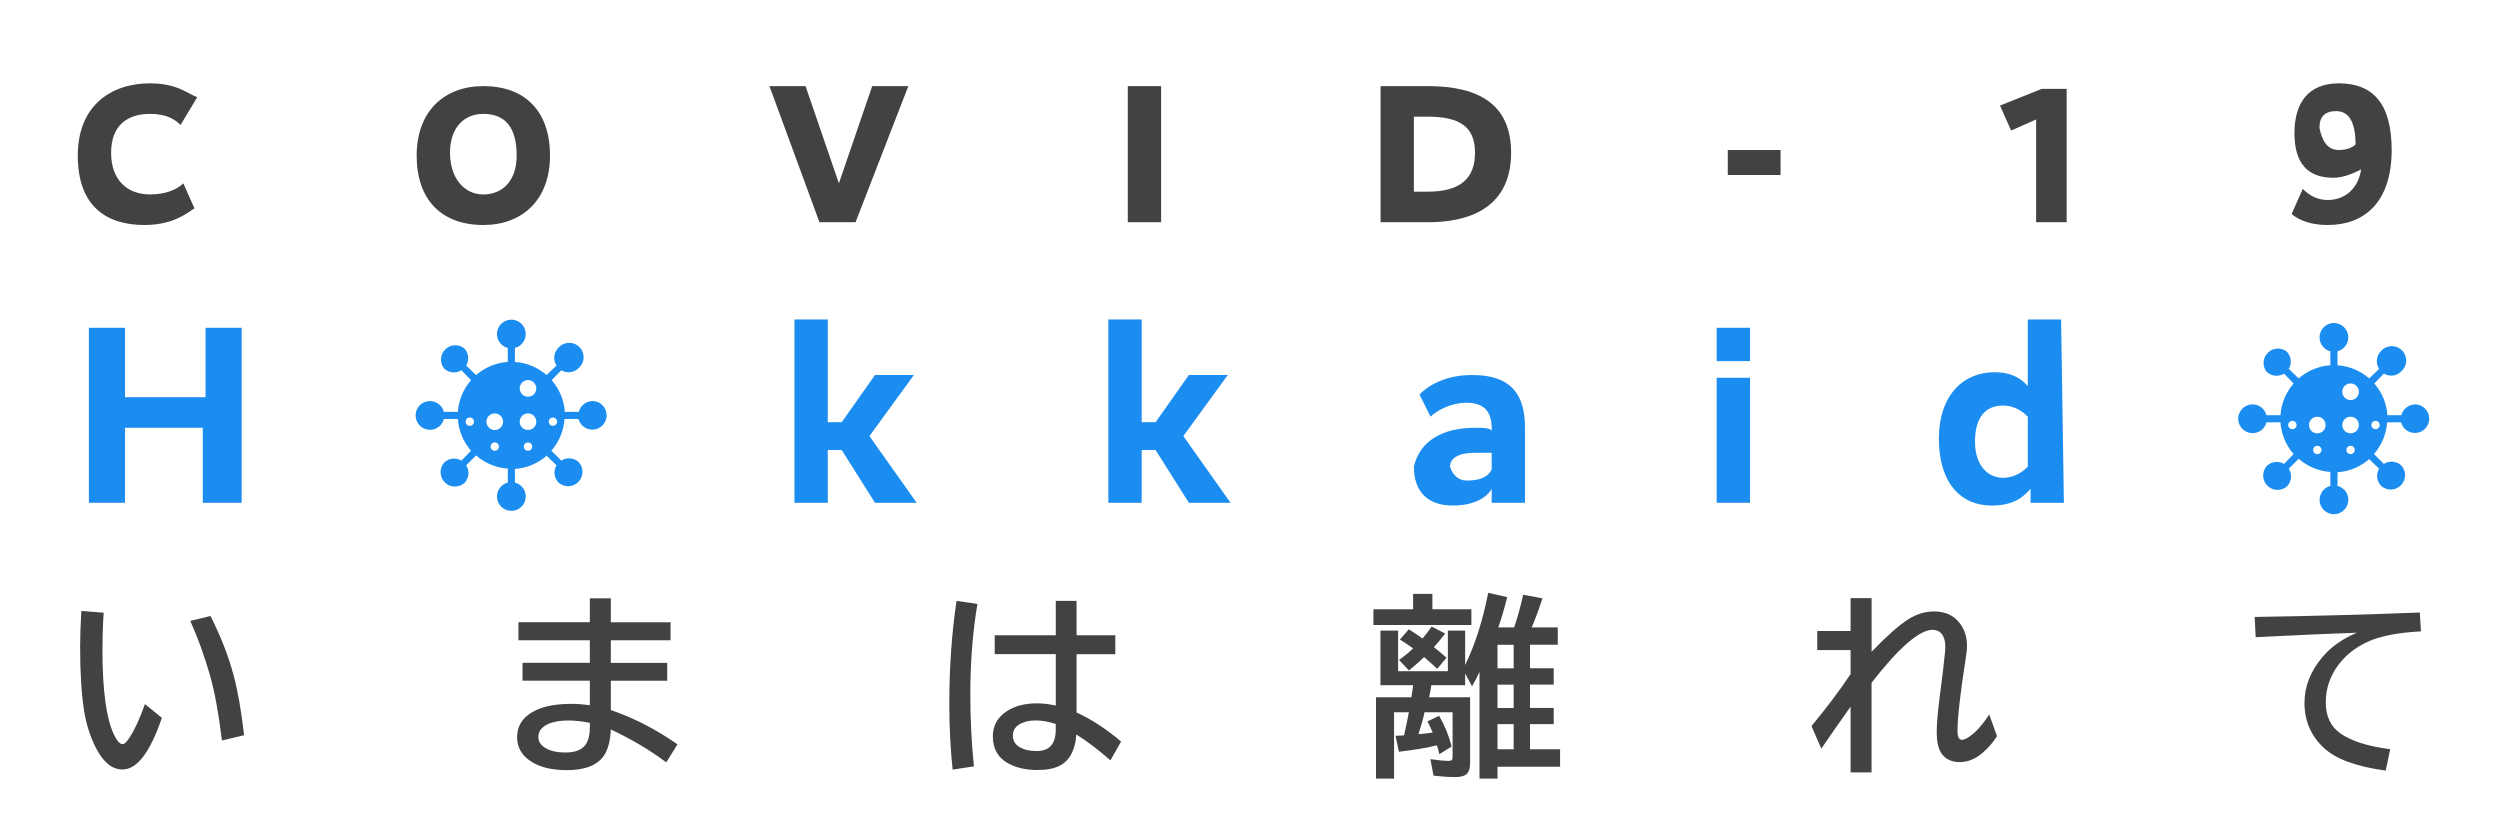 <?xml version="1.0" encoding="utf-8"?>
<!-- Generator: Adobe Illustrator 24.1.1, SVG Export Plug-In . SVG Version: 6.00 Build 0)  -->
<svg version="1.1" id="レイヤー_1" xmlns="http://www.w3.org/2000/svg" xmlns:xlink="http://www.w3.org/1999/xlink" x="0px"
	 y="0px" viewBox="0 0 90 30" style="enable-background:new 0 0 90 30;" xml:space="preserve">
<style type="text/css">
	.st0{display:none;}
	.st1{display:inline;fill:#008246;}
	.st2{fill:#424242;}
	.st3{fill:#1C8DF0;}
</style>
<g id="XMLID_68_" class="st0">
	<rect id="XMLID_70_" x="35.4" y="-6" class="st1" width="12" height="41.9"/>
	<rect id="XMLID_69_" x="-3.4" y="-6" class="st1" width="6" height="41.9"/>
</g>
<path class="st2" d="M5.4,3c1,0,1.4,0.4,1.7,0.5l-0.6,1C6.3,4.3,6,4.1,5.4,4.1C4.6,4.1,4,4.5,4,5.5S4.6,7,5.4,7c0.6,0,1-0.2,1.2-0.4
	L7,7.5C6.7,7.7,6.2,8.1,5.2,8.1c-1.4,0-2.4-0.7-2.4-2.5C2.8,3.8,4,3,5.4,3z"/>
<path class="st2" d="M17.4,8.1c-1.5,0-2.4-0.9-2.4-2.5s1-2.5,2.4-2.5c1.5,0,2.4,0.9,2.4,2.5S18.8,8.1,17.4,8.1z M17.4,4.1
	c-0.7,0-1.2,0.5-1.2,1.4S16.7,7,17.4,7s1.2-0.5,1.2-1.4C18.6,4.6,18.2,4.1,17.4,4.1z"/>
<path class="st2" d="M30.8,8h-1.3l-1.8-4.9H29l1.2,3.5l0,0l1.2-3.5h1.3L30.8,8z"/>
<path class="st2" d="M41.8,8h-1.2V3.1h1.2V8z"/>
<path class="st2" d="M51.4,8h-1.7V3.1h1.7c1.9,0,3,0.7,3,2.4C54.4,7.1,53.4,8,51.4,8z M51.4,4.2h-0.5v2.7h0.5c1.2,0,1.7-0.5,1.7-1.4
	C53.1,4.6,52.6,4.2,51.4,4.2z"/>
<path class="st2" d="M64.1,6.3h-1.9V5.4h1.9V6.3z"/>
<path class="st2" d="M74.5,8h-1.2V4.3l-0.9,0.4L72,3.8l1.5-0.6h0.9V8H74.5z"/>
<path class="st2" d="M83.8,8.1c-0.8,0-1.2-0.3-1.3-0.4l0.4-0.9c0.1,0.1,0.4,0.4,0.9,0.4c0.6,0,1.1-0.4,1.2-1.1
	c-0.2,0.1-0.6,0.3-1,0.3c-0.9,0-1.4-0.5-1.4-1.6S83.1,3,84.2,3c1.2,0,1.9,0.7,1.9,2.4C86.1,7.3,85.1,8.1,83.8,8.1z M84.2,5.4
	c0.3,0,0.5-0.1,0.6-0.2c0-0.9-0.3-1.2-0.7-1.2c-0.4,0-0.6,0.2-0.6,0.6C83.6,5.1,83.8,5.4,84.2,5.4z"/>
<path class="st3" d="M8.6,18.1H7.3v-2.7H4.5v2.7H3.2v-6.3h1.3v2.5h2.9v-2.5h1.3v6.3H8.6z"/>
<path class="st3" d="M31.5,18.1l-1.2-1.9h-0.5v1.9h-1.2v-6.6h1.2v3.7h0.5l1.2-1.7h1.4l-1.6,2.2l1.7,2.4H31.5z"/>
<path class="st3" d="M42.8,18.1l-1.2-1.9h-0.5v1.9h-1.2v-6.6h1.2v3.7h0.5l1.2-1.7h1.4l-1.6,2.2l1.7,2.4H42.8z"/>
<path class="st3" d="M53.1,15.4c0.3,0,0.5,0,0.6,0.1v-0.1c0-0.6-0.3-0.9-0.9-0.9c-0.6,0-1.1,0.3-1.3,0.5l-0.4-0.8
	c0.3-0.3,0.9-0.7,1.9-0.7c1.4,0,1.9,0.7,1.9,1.9v2.7h-1.2v-0.5l0,0c-0.1,0.2-0.5,0.6-1.4,0.6s-1.4-0.5-1.4-1.4
	C51.1,15.9,51.9,15.4,53.1,15.4z M52.8,17.3c0.6,0,0.8-0.2,0.9-0.4v-0.6c-0.1,0-0.3,0-0.6,0c-0.6,0-0.9,0.2-0.9,0.5
	C52.3,17.1,52.5,17.3,52.8,17.3z"/>
<path class="st3" d="M63,13h-1.2v-1.2H63V13z M63,18.1h-1.2v-4.5H63V18.1z"/>
<path class="st3" d="M74.3,18.1h-1.2v-0.5l0,0c-0.2,0.2-0.5,0.6-1.4,0.6c-1.1,0-1.9-0.8-1.9-2.4s0.9-2.4,2-2.4
	c0.8,0,1.1,0.4,1.2,0.5l0,0v-2.4h1.2L74.3,18.1L74.3,18.1z M72.1,17.2c0.5,0,0.8-0.3,0.9-0.4V15c-0.1-0.1-0.4-0.4-0.9-0.4
	c-0.6,0-1,0.4-1,1.3C71.1,16.8,71.6,17.2,72.1,17.2z"/>
<path class="st3" d="M21.334,14.438c-0.235,0.002-0.439,0.162-0.497,0.389h-0.503c-0.028-0.422-0.195-0.823-0.473-1.141l0.344-0.356
	c0.202,0.121,0.46,0.089,0.626-0.078c0.217-0.187,0.241-0.514,0.054-0.731c-0.187-0.217-0.514-0.241-0.731-0.054
	c-0.019,0.017-0.037,0.035-0.054,0.054c-0.169,0.171-0.196,0.436-0.066,0.638l-0.356,0.344c-0.318-0.278-0.719-0.445-1.141-0.473
	v-0.503c0.277-0.071,0.444-0.353,0.373-0.63c-0.071-0.277-0.353-0.444-0.63-0.373s-0.444,0.353-0.373,0.63
	c0.047,0.183,0.19,0.326,0.373,0.373v0.503c-0.422,0.028-0.823,0.195-1.141,0.473l-0.356-0.344c0.121-0.202,0.089-0.46-0.078-0.626
	c-0.228-0.172-0.553-0.127-0.725,0.102c-0.137,0.182-0.139,0.433-0.005,0.617c0.168,0.173,0.433,0.205,0.638,0.078l0.344,0.356
	c-0.278,0.318-0.445,0.719-0.473,1.141h-0.503c-0.071-0.277-0.353-0.444-0.63-0.373c-0.277,0.071-0.444,0.353-0.373,0.63
	c0.071,0.277,0.353,0.444,0.63,0.373c0.183-0.047,0.326-0.19,0.373-0.373h0.503c0.028,0.422,0.195,0.823,0.473,1.141l-0.344,0.356
	c-0.202-0.121-0.46-0.089-0.626,0.078c-0.187,0.217-0.163,0.544,0.054,0.731c0.194,0.168,0.482,0.168,0.677,0
	c0.169-0.171,0.196-0.436,0.066-0.638l0.356-0.356c0.318,0.278,0.719,0.445,1.141,0.473v0.503c-0.277,0.071-0.444,0.353-0.373,0.63
	c0.071,0.277,0.353,0.444,0.63,0.373c0.277-0.071,0.444-0.353,0.373-0.63c-0.047-0.183-0.19-0.326-0.373-0.373v-0.491
	c0.422-0.028,0.823-0.195,1.141-0.473l0.356,0.344c-0.121,0.202-0.089,0.46,0.078,0.626c0.217,0.187,0.544,0.163,0.731-0.054
	c0.168-0.194,0.168-0.482,0-0.677c-0.171-0.169-0.436-0.196-0.638-0.066l-0.356-0.356c0.278-0.318,0.445-0.719,0.473-1.141h0.503
	c0.073,0.275,0.355,0.439,0.63,0.366c0.275-0.073,0.439-0.355,0.366-0.63c-0.06-0.226-0.265-0.384-0.499-0.383H21.334z
	 M16.763,15.181c0-0.083,0.067-0.15,0.15-0.15s0.15,0.067,0.15,0.15s-0.067,0.15-0.15,0.15S16.763,15.263,16.763,15.181z
	 M17.811,16.228c-0.083,0-0.15-0.067-0.15-0.15c0-0.083,0.067-0.15,0.15-0.15s0.15,0.067,0.15,0.15
	C17.96,16.161,17.893,16.228,17.811,16.228z M17.811,15.48c-0.165,0-0.299-0.134-0.299-0.299c0-0.165,0.134-0.299,0.299-0.299
	s0.299,0.134,0.299,0.299C18.11,15.346,17.976,15.48,17.811,15.48z M19.008,16.228c-0.083,0-0.15-0.067-0.15-0.15
	c0-0.083,0.067-0.15,0.15-0.15s0.15,0.067,0.15,0.15C19.158,16.161,19.091,16.228,19.008,16.228z M19.008,15.48
	c-0.165,0-0.299-0.134-0.299-0.299c0-0.165,0.134-0.299,0.299-0.299s0.299,0.134,0.299,0.299
	C19.308,15.346,19.174,15.48,19.008,15.48z M19.008,14.282c-0.165,0-0.299-0.134-0.299-0.299c0-0.165,0.134-0.299,0.299-0.299
	s0.299,0.134,0.299,0.299C19.308,14.148,19.174,14.282,19.008,14.282z M19.906,15.33c-0.083,0-0.15-0.067-0.15-0.15
	s0.067-0.15,0.15-0.15s0.15,0.067,0.15,0.15S19.989,15.33,19.906,15.33z"/>
<path class="st3" d="M86.947,14.558c-0.235,0.002-0.439,0.162-0.497,0.389h-0.503c-0.028-0.422-0.195-0.823-0.473-1.141l0.344-0.356
	c0.202,0.121,0.46,0.089,0.626-0.078c0.217-0.187,0.241-0.514,0.054-0.731s-0.514-0.241-0.731-0.054
	c-0.019,0.017-0.037,0.035-0.054,0.054c-0.169,0.171-0.196,0.436-0.066,0.638l-0.356,0.344c-0.318-0.278-0.719-0.445-1.141-0.473
	v-0.503c0.277-0.071,0.444-0.353,0.373-0.63c-0.071-0.277-0.353-0.444-0.63-0.373c-0.277,0.071-0.444,0.353-0.373,0.63
	c0.047,0.183,0.19,0.326,0.373,0.373v0.503c-0.422,0.028-0.823,0.195-1.141,0.473l-0.356-0.344c0.121-0.202,0.089-0.46-0.078-0.626
	c-0.228-0.172-0.553-0.127-0.725,0.102c-0.137,0.182-0.139,0.433-0.005,0.617c0.168,0.173,0.433,0.205,0.638,0.078l0.344,0.356
	c-0.278,0.318-0.445,0.719-0.473,1.141h-0.503c-0.071-0.277-0.353-0.444-0.63-0.373c-0.277,0.071-0.444,0.353-0.373,0.63
	c0.071,0.277,0.353,0.444,0.63,0.373c0.183-0.047,0.326-0.19,0.373-0.373h0.503c0.028,0.422,0.195,0.823,0.473,1.141l-0.344,0.356
	c-0.202-0.121-0.46-0.089-0.626,0.078c-0.187,0.217-0.163,0.544,0.054,0.731c0.194,0.168,0.482,0.168,0.677,0
	c0.169-0.171,0.196-0.436,0.066-0.638l0.356-0.356c0.318,0.278,0.719,0.445,1.141,0.473v0.503c-0.277,0.071-0.444,0.353-0.373,0.63
	c0.071,0.277,0.353,0.444,0.63,0.373c0.277-0.071,0.444-0.353,0.373-0.63c-0.047-0.183-0.19-0.326-0.373-0.373v-0.491
	c0.422-0.028,0.823-0.195,1.141-0.473l0.356,0.344c-0.121,0.202-0.089,0.46,0.078,0.626c0.217,0.187,0.544,0.163,0.731-0.054
	c0.168-0.194,0.168-0.482,0-0.677c-0.171-0.169-0.436-0.196-0.638-0.066l-0.356-0.356c0.278-0.318,0.445-0.719,0.473-1.141h0.503
	c0.073,0.275,0.355,0.439,0.63,0.366c0.275-0.073,0.439-0.355,0.366-0.63c-0.06-0.226-0.265-0.384-0.499-0.383H86.947z M82.376,15.3
	c0-0.083,0.067-0.15,0.15-0.15c0.083,0,0.15,0.067,0.15,0.15s-0.067,0.15-0.15,0.15C82.443,15.45,82.376,15.383,82.376,15.3z
	 M83.423,16.348c-0.083,0-0.15-0.067-0.15-0.15s0.067-0.15,0.15-0.15s0.15,0.067,0.15,0.15S83.506,16.348,83.423,16.348z
	 M83.423,15.6c-0.165,0-0.299-0.134-0.299-0.299s0.134-0.299,0.299-0.299c0.165,0,0.299,0.134,0.299,0.299S83.589,15.6,83.423,15.6z
	 M84.621,16.348c-0.083,0-0.15-0.067-0.15-0.15s0.067-0.15,0.15-0.15s0.15,0.067,0.15,0.15S84.704,16.348,84.621,16.348z
	 M84.621,15.6c-0.165,0-0.299-0.134-0.299-0.299s0.134-0.299,0.299-0.299c0.165,0,0.299,0.134,0.299,0.299S84.786,15.6,84.621,15.6z
	 M84.621,14.402c-0.165,0-0.299-0.134-0.299-0.299c0-0.165,0.134-0.299,0.299-0.299c0.165,0,0.299,0.134,0.299,0.299
	C84.92,14.268,84.786,14.402,84.621,14.402z M85.519,15.45c-0.083,0-0.15-0.067-0.15-0.15s0.067-0.15,0.15-0.15
	s0.15,0.067,0.15,0.15S85.602,15.45,85.519,15.45z"/>
<g>
	<path class="st2" d="M5.827,25.843c-0.421,1.24-0.895,1.859-1.418,1.859c-0.374,0-0.694-0.262-0.96-0.785
		c-0.205-0.406-0.346-0.853-0.424-1.34c-0.093-0.593-0.14-1.354-0.14-2.283c0-0.404,0.015-0.837,0.044-1.299l0.803,0.061
		c-0.03,0.463-0.044,0.902-0.044,1.32c0,1.463,0.137,2.482,0.41,3.059c0.112,0.237,0.216,0.355,0.314,0.355
		c0.064,0,0.144-0.073,0.239-0.219c0.196-0.296,0.385-0.704,0.567-1.224L5.827,25.843z M7.99,26.657
		c-0.116-0.962-0.259-1.739-0.427-2.332c-0.205-0.717-0.443-1.375-0.714-1.972l0.728-0.178c0.376,0.745,0.655,1.463,0.837,2.153
		c0.15,0.561,0.274,1.273,0.373,2.14L7.99,26.657z"/>
	<path class="st2" d="M21.235,21.54h0.755v0.861h2.15v0.649h-2.15v0.813h2.03v0.643h-2.03v1.057
		c0.811,0.273,1.611,0.685,2.399,1.233l-0.403,0.649c-0.597-0.446-1.262-0.841-1.996-1.183c-0.018,0.39-0.093,0.691-0.226,0.905
		c-0.23,0.372-0.684,0.558-1.36,0.558c-0.522,0-0.941-0.098-1.258-0.294c-0.353-0.219-0.53-0.515-0.53-0.889
		c0-0.446,0.238-0.777,0.714-0.991c0.319-0.142,0.734-0.212,1.244-0.212c0.201,0,0.42,0.016,0.66,0.048v-0.882h-2.423v-0.643h2.423
		v-0.813h-2.57v-0.649h2.57V21.54z M21.235,26.024c-0.271-0.057-0.531-0.086-0.779-0.086c-0.303,0-0.549,0.045-0.738,0.134
		c-0.226,0.107-0.338,0.26-0.338,0.458c0,0.166,0.088,0.301,0.263,0.403c0.178,0.104,0.415,0.157,0.711,0.157
		c0.351,0,0.592-0.094,0.725-0.28c0.105-0.146,0.157-0.363,0.157-0.653V26.024z"/>
	<path class="st2" d="M34.295,27.706c-0.08-0.752-0.12-1.543-0.12-2.372c0-1.294,0.086-2.528,0.26-3.702l0.752,0.109
		c-0.171,1.012-0.256,2.105-0.256,3.281c0,0.864,0.043,1.72,0.13,2.567L34.295,27.706z M38.007,21.632h0.749v1.238h1.395v0.68
		h-1.395v2.099c0.54,0.248,1.074,0.597,1.603,1.046l-0.383,0.677c-0.447-0.39-0.855-0.699-1.227-0.93
		c-0.041,0.559-0.239,0.932-0.595,1.121c-0.198,0.104-0.469,0.157-0.813,0.157c-0.374,0-0.698-0.067-0.974-0.201
		c-0.417-0.203-0.625-0.541-0.625-1.012c0-0.372,0.158-0.667,0.475-0.886c0.29-0.2,0.661-0.301,1.114-0.301
		c0.208,0,0.433,0.026,0.677,0.079v-1.85h-2.198v-0.68h2.198V21.632z M38.007,26.062c-0.267-0.084-0.503-0.126-0.711-0.126
		c-0.198,0-0.367,0.03-0.506,0.093c-0.219,0.093-0.328,0.246-0.328,0.457c0,0.174,0.08,0.31,0.239,0.407
		c0.155,0.096,0.362,0.144,0.622,0.144c0.456,0,0.684-0.256,0.684-0.77V26.062z"/>
	<path class="st2" d="M51.566,21.933h1.404v0.568h-3.527v-0.568h1.429V21.38h0.694V21.933z M51.576,26.373l-0.018-0.044
		c-0.065-0.158-0.123-0.277-0.17-0.359l0.42-0.201c0.205,0.353,0.355,0.722,0.451,1.107l-0.444,0.273
		c-0.019-0.104-0.048-0.209-0.089-0.318c-0.316,0.084-0.772,0.162-1.367,0.232l-0.119-0.574c0.061-0.002,0.135-0.006,0.222-0.01
		l0.085-0.008c0.071-0.31,0.128-0.586,0.172-0.83h-0.533v2.389h-0.65v-2.929h1.275c0.016-0.101,0.037-0.245,0.064-0.435h-1.179
		v-1.965h0.636v1.463h1.791v-1.463h0.622v1.24c0.355-0.727,0.632-1.594,0.831-2.601l0.684,0.157
		c-0.112,0.439-0.219,0.803-0.322,1.09h0.571c0.128-0.373,0.235-0.766,0.325-1.176l0.693,0.127
		c-0.116,0.371-0.245,0.721-0.387,1.049h0.94v0.623H55.08v0.848h0.854v0.588H55.08v0.84h0.854v0.582H55.08v0.905h1.083v0.629H53.91
		v0.427h-0.648v-3.842c-0.076,0.169-0.164,0.342-0.268,0.52l-0.249-0.461v0.42h-1.217c-0.017,0.119-0.042,0.264-0.079,0.435h1.474
		v2.368c0,0.203-0.048,0.341-0.144,0.414c-0.082,0.062-0.22,0.092-0.414,0.092c-0.191,0-0.443-0.017-0.758-0.051l-0.113-0.595
		c0.28,0.041,0.498,0.062,0.652,0.062c0.068,0,0.111-0.015,0.127-0.045c0.014-0.022,0.021-0.061,0.021-0.115v-1.59h-1.012
		c-0.038,0.198-0.11,0.461-0.216,0.789C51.203,26.42,51.373,26.4,51.576,26.373z M50.872,23.341
		c-0.183-0.129-0.341-0.235-0.476-0.317l0.322-0.369c0.229,0.148,0.394,0.259,0.492,0.331c0.104-0.12,0.215-0.264,0.331-0.43
		l0.485,0.252c-0.139,0.181-0.274,0.344-0.406,0.489c0.159,0.125,0.311,0.252,0.454,0.38l-0.335,0.402
		c-0.162-0.152-0.318-0.293-0.472-0.424c-0.146,0.142-0.327,0.303-0.544,0.482l-0.358-0.379
		C50.558,23.622,50.727,23.482,50.872,23.341z M54.492,23.212H53.91v0.848h0.582V23.212z M54.492,24.647H53.91v0.84h0.582V24.647z
		 M54.492,26.069H53.91v0.905h0.582V26.069z"/>
	<path class="st2" d="M66.622,21.533h0.755v1.931c0.543-0.563,0.977-0.948,1.303-1.158c0.303-0.196,0.617-0.294,0.943-0.294
		c0.328,0,0.592,0.093,0.793,0.276c0.264,0.246,0.396,0.569,0.396,0.968c0,0.104-0.014,0.244-0.041,0.417
		c-0.201,1.273-0.301,2.155-0.301,2.646c0,0.21,0.054,0.314,0.16,0.314c0.068,0,0.158-0.039,0.271-0.116
		c0.235-0.162,0.472-0.428,0.711-0.797l0.28,0.783c-0.146,0.232-0.327,0.438-0.543,0.619c-0.251,0.209-0.52,0.314-0.804,0.314
		c-0.271,0-0.481-0.095-0.632-0.284c-0.128-0.162-0.191-0.432-0.191-0.81c0-0.287,0.037-0.72,0.112-1.296
		c0.096-0.725,0.159-1.263,0.191-1.613c0.005-0.057,0.007-0.104,0.007-0.144c0-0.2-0.042-0.354-0.127-0.461
		c-0.079-0.104-0.189-0.154-0.331-0.154c-0.476,0-1.209,0.635-2.198,1.904v3.227h-0.755V25.44c-0.38,0.533-0.731,1.036-1.053,1.51
		l-0.355-0.81c0.54-0.654,1.009-1.277,1.408-1.87v-0.867h-1.2v-0.688h1.2V21.533z"/>
	<path class="st2" d="M81.169,22.21c2.097-0.032,4.077-0.086,5.944-0.16l0.041,0.68c-0.823,0.041-1.463,0.166-1.922,0.376
		c-0.438,0.2-0.788,0.479-1.053,0.834c-0.301,0.403-0.451,0.853-0.451,1.347c0,0.492,0.172,0.861,0.514,1.107
		c0.392,0.28,0.993,0.473,1.805,0.578l-0.161,0.769c-1.058-0.142-1.802-0.415-2.231-0.82c-0.463-0.433-0.694-0.971-0.694-1.613
		c0-0.583,0.21-1.128,0.629-1.634c0.306-0.371,0.724-0.67,1.255-0.896c-0.941,0.032-2.154,0.085-3.641,0.161L81.169,22.21z"/>
</g>
</svg>
